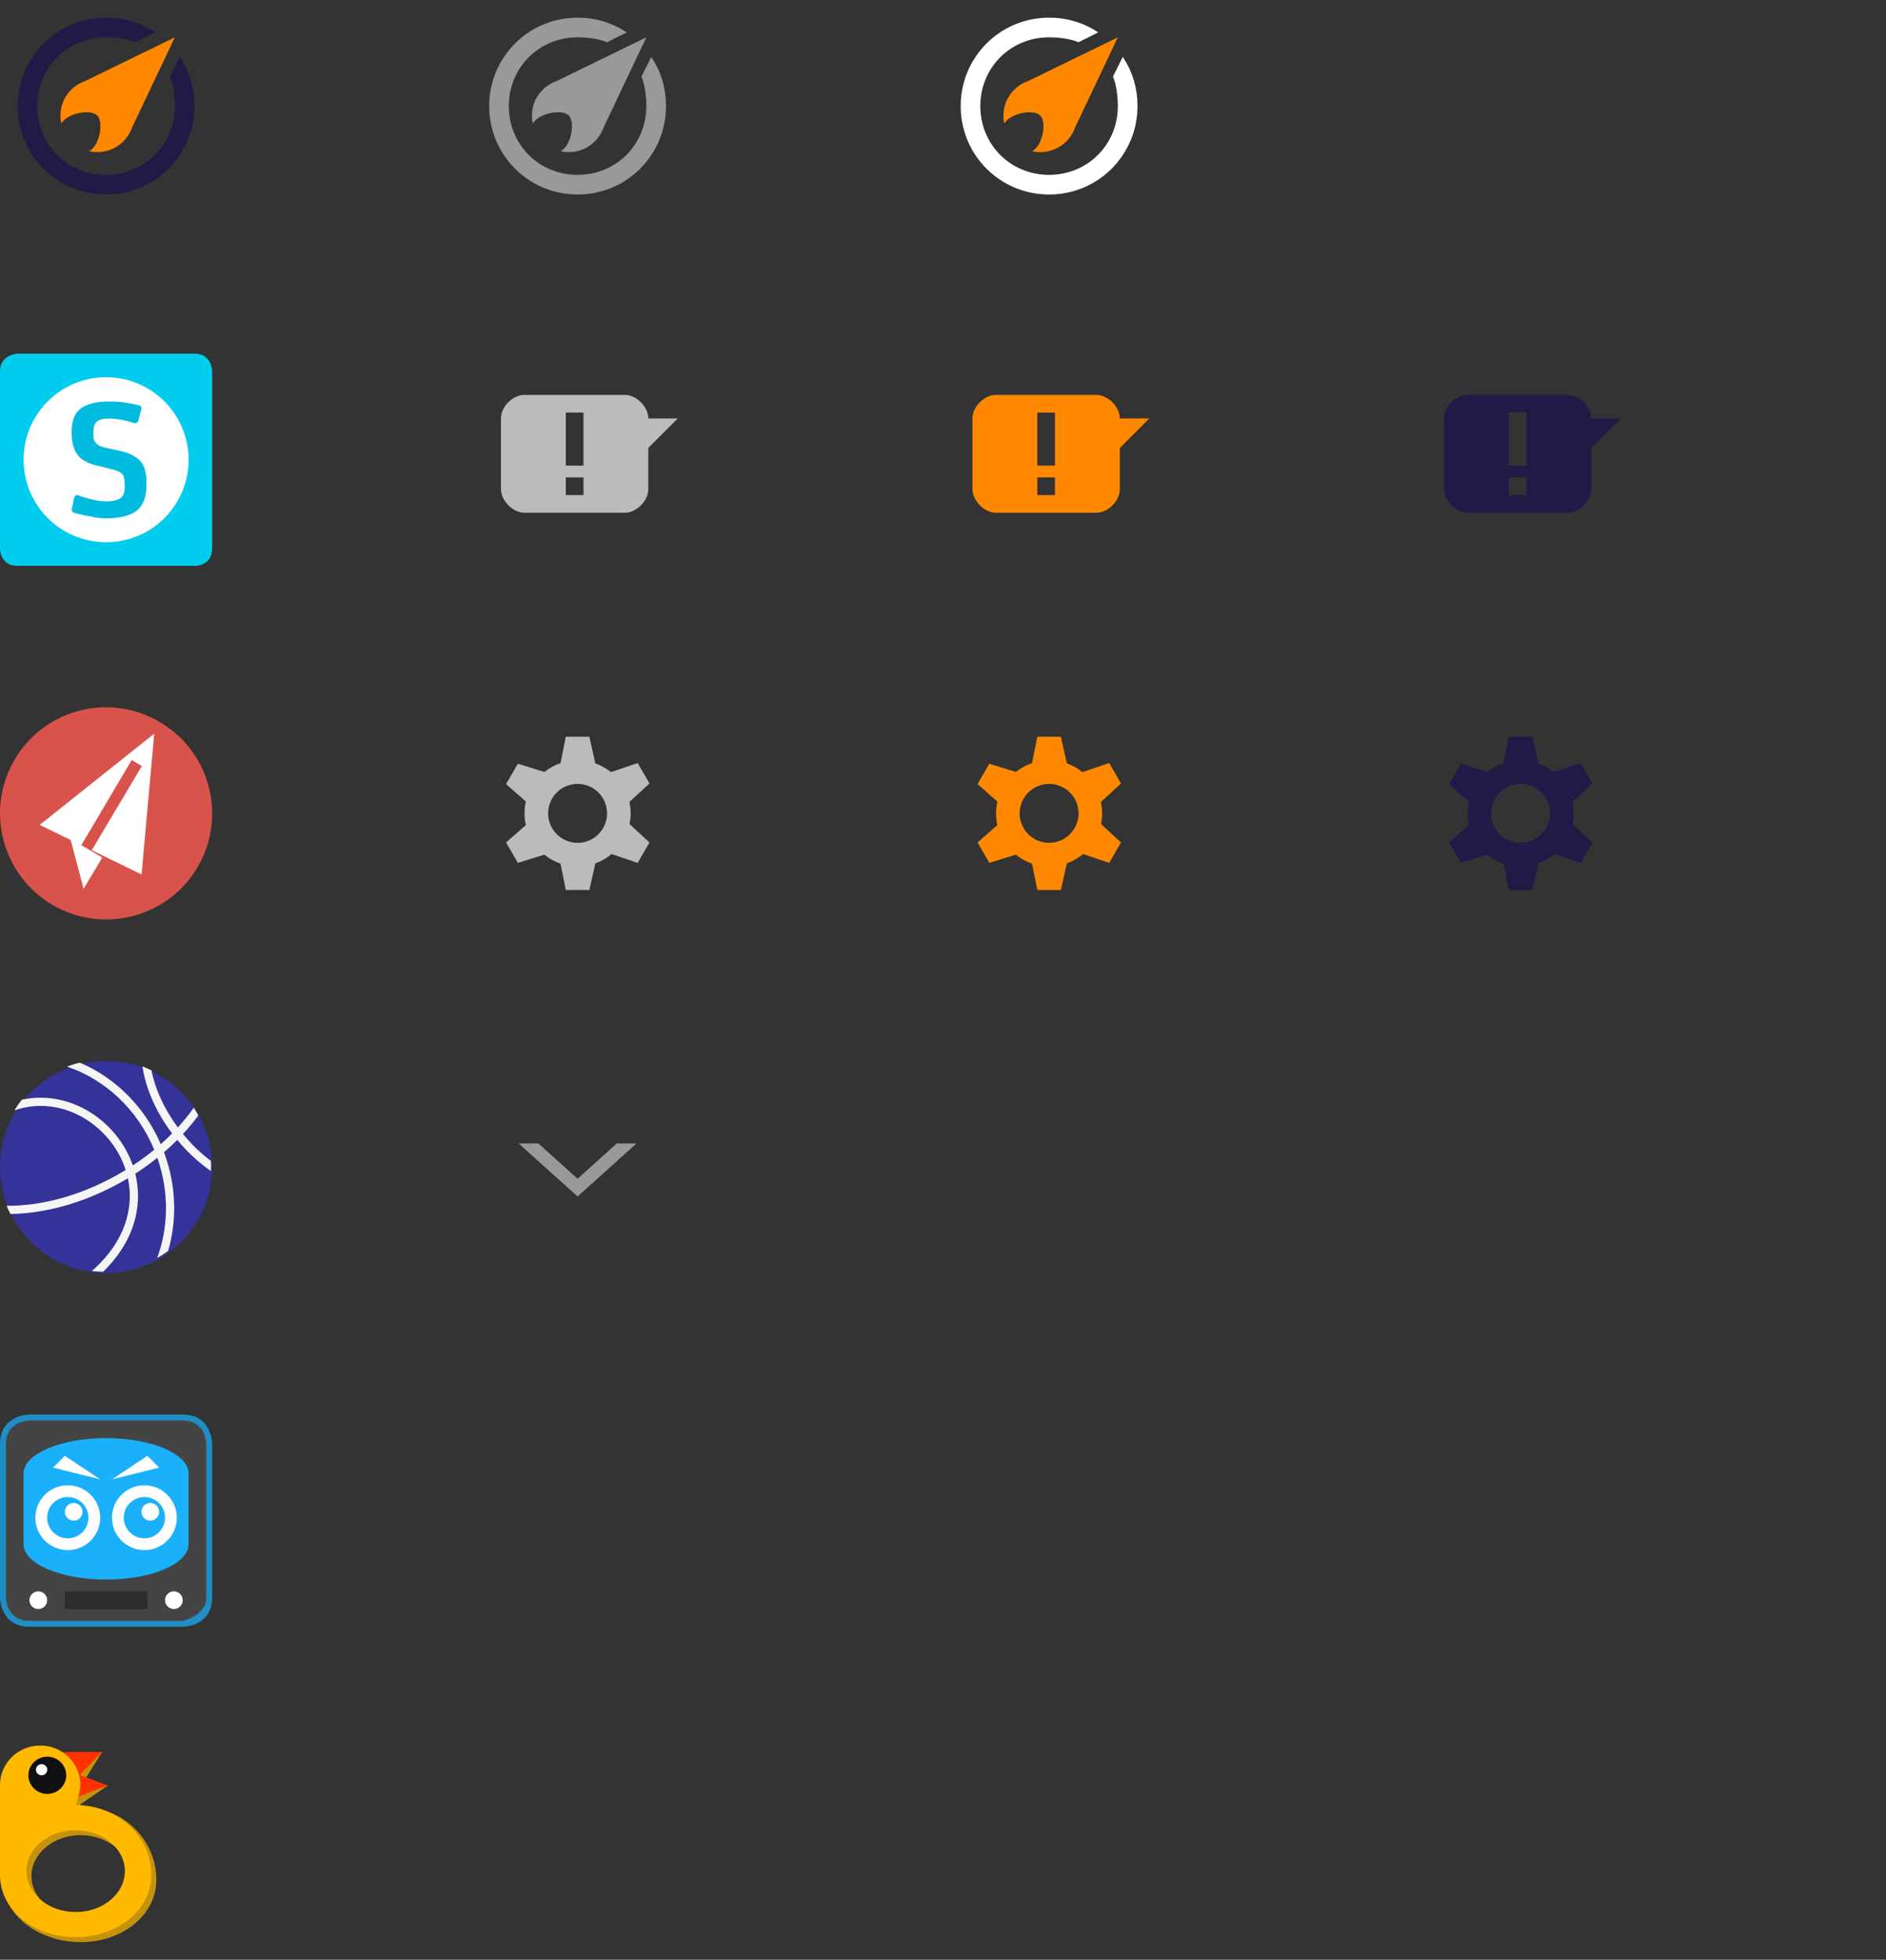 <?xml version="1.0" encoding="utf-8"?>
<!-- Generator: Adobe Illustrator 15.1.0, SVG Export Plug-In . SVG Version: 6.00 Build 0)  -->
<!DOCTYPE svg PUBLIC "-//W3C//DTD SVG 1.1//EN" "http://www.w3.org/Graphics/SVG/1.1/DTD/svg11.dtd">
<svg version="1.1" id="spritesSSOOptimized.org-Page_x25_201"
	 xmlns="http://www.w3.org/2000/svg" xmlns:xlink="http://www.w3.org/1999/xlink" x="0px" y="0px" width="320px" height="332.5px"
	 viewBox="0 0 320 332.5" enable-background="new 0 0 320 332.5" xml:space="preserve">
<rect x="0" y="0" width="320" height="332.5" fill="#333333" stroke="none"/>
<g id="Background">
	<path fill="#999999" d="M88,194l10,9l10-9h-3.335L98,200l-6.665-6H88z"/>
	<path id="Ellipse" fill="#FFFFFF" d="M2,138c0-8.837,7.163-16,16-16s16,7.163,16,16s-7.163,16-16,16S2,146.837,2,138z"/>
	<path fill="#D7534C" d="M33.233,147.605c-5.182,8.233-15.982,10.812-24.315,5.937c-8.391-4.91-11.44-15.715-6.634-24.318
		c4.949-8.856,16.225-11.91,24.999-6.62C35.988,127.854,38.563,139.133,33.233,147.605z M6.732,139.96l5.258,2.556l2.19,8.273
		l3.178-5.297l-3.556-2.1l8.546-14.445l1.717,1.033l-8.498,14.273l8.452,4.109l2.15-23.884L6.732,139.96z"/>
	<path fill="#BBBBBB" d="M99,81v3h-3v-3H99z M99,79h-3v-9h3V79z M89,67c-2,0-4,1.969-4,4v12c0,1.906,1.969,4,4,4h17c1.969,0,4-2,4-4
		v-7l5-5h-5c0-2-2.031-4-4-4H89z"/>
	<g>
		<path fill="#999999" d="M90.254,19.608c0,0.463,0.052,0.916,0.149,1.35c0.128-0.196,0.278-0.382,0.451-0.554
			c1.338-1.328,4.599-1.846,5.652-0.8c1.003,0.996,0.531,4.281-0.807,5.608c-0.173,0.172-0.361,0.321-0.559,0.448
			c0.438,0.097,0.894,0.148,1.361,0.148c2.731,0,5.055-1.739,5.903-4.164l7.26-15.311L94.45,13.75
			C92.007,14.593,90.254,16.897,90.254,19.608z"/>
		<path fill="#999999" d="M86.333,18c0-6.517,5.099-11.667,11.667-11.667c1.647,0,3.573,0.232,5,0.833l3.333-1.667
			C103.923,3.889,101.124,3,98,3c-8.35,0-15,6.716-15,15s6.65,15,15,15c8.349,0,15-6.716,15-15c0-3.1-0.876-5.942-2.5-8.333
			L108.833,13c0.605,1.415,0.833,3.365,0.833,5c0,6.517-5.099,11.667-11.666,11.667C91.432,29.667,86.333,24.517,86.333,18z"/>
	</g>
	<path fill="#00CCEE" d="M0,63c0-2.875,3-3,3-3h30c3,0,3,3,3,3v30c0,3.125-3,3-3,3H3c-3.125,0-3-3-3-3V63z"/>
	<path fill="#1F8EC4" d="M0,245c0-5,5-5,5-5h26c5,0,5,5,5,5v26c0,5.062-5,5-5,5H5c-5.062,0-5-5-5-5V245z"/>
	<path fill="#444444" d="M1,245c0-3.938,4-4,4-4h26c4,0,4,4,4,4v26c0,3.125-4,4-4,4H5c-4,0-4-4-4-4V245z"/>
	<path id="Ellipse2" fill="#FFFFFF" d="M4,78c0-7.732,6.268-14,14-14c7.731,0,14,6.268,14,14s-6.269,14-14,14
		C10.268,92,4,85.732,4,78z"/>
	<g>
		<path fill="#00BBDD" d="M17.835,87.911v0.026c2.38,0.029,4.16-0.392,5.33-1.254c1.109-0.915,1.679-2.319,1.679-4.292v-0.486
			c0.029-1.518-0.27-2.702-0.93-3.553c-0.719-0.88-1.979-1.518-3.699-1.882l-2.048-0.456c-0.885-0.152-1.521-0.425-1.881-0.82
			c-0.305-0.334-0.473-0.85-0.442-1.579v-0.243c0.027-0.972,0.221-1.609,0.636-1.883c0.36-0.334,1.135-0.484,2.269-0.484
			c1.135,0.029,2.352,0.242,3.757,0.697c0.57,0.182,0.87,0.061,0.96-0.365l0.479-1.784c0.15-0.457,0-0.726-0.51-0.806
			c-0.569-0.162-1.289-0.296-2.158-0.43c-0.812-0.134-1.671-0.188-2.556-0.188c-2.075-0.029-3.674,0.295-4.795,1.021
			c-1.18,0.779-1.77,2.065-1.77,4.039v0.395c0.029,1.67,0.413,2.915,1.15,3.765c0.678,0.82,1.917,1.397,3.644,1.761l1.937,0.486
			c0.968,0.213,1.604,0.516,1.937,0.941c0.221,0.273,0.333,0.82,0.333,1.64v0.243c0.029,0.941-0.14,1.579-0.555,1.974
			c-0.553,0.486-1.466,0.694-2.738,0.668c-0.637,0-1.384-0.091-2.197-0.304c-0.855-0.212-1.622-0.425-2.271-0.668
			c-0.442-0.212-0.708-0.03-0.855,0.486l-0.324,1.636c-0.146,0.471,0.06,0.758,0.619,0.863c0.737,0.209,1.593,0.392,2.537,0.549
			c0.942,0.224,1.772,0.313,2.547,0.313L17.835,87.911L17.835,87.911z"/>
	</g>
	<g>
		<path fill="#FF8800" d="M10.254,19.608c0,0.463,0.053,0.916,0.149,1.35c0.128-0.196,0.278-0.382,0.451-0.554
			c1.338-1.328,4.599-1.846,5.652-0.8c1.004,0.996,0.531,4.281-0.807,5.608c-0.173,0.172-0.361,0.321-0.559,0.448
			c0.438,0.097,0.894,0.148,1.361,0.148c2.731,0,5.055-1.739,5.903-4.164l7.26-15.311L14.45,13.75
			C12.007,14.593,10.254,16.897,10.254,19.608z"/>
		<path fill="#231946" d="M6.333,18c0-6.517,5.099-11.667,11.667-11.667c1.647,0,3.573,0.232,5,0.833L26.333,5.5
			C23.923,3.889,21.124,3,18,3C9.651,3,3,9.716,3,18s6.65,15,15,15c8.349,0,15-6.716,15-15c0-3.1-0.876-5.942-2.5-8.333L28.833,13
			c0.605,1.415,0.833,3.365,0.833,5c0,6.517-5.099,11.667-11.666,11.667C11.432,29.667,6.333,24.517,6.333,18z"/>
	</g>
	<g>
		<path fill="#FF8800" d="M170.254,19.608c0,0.463,0.052,0.916,0.149,1.35c0.128-0.196,0.278-0.382,0.451-0.554
			c1.338-1.328,4.599-1.846,5.652-0.8c1.003,0.996,0.531,4.281-0.807,5.608c-0.173,0.172-0.361,0.321-0.559,0.448
			c0.438,0.097,0.894,0.148,1.361,0.148c2.731,0,5.055-1.739,5.903-4.164l7.26-15.311L174.45,13.75
			C172.007,14.593,170.254,16.897,170.254,19.608z"/>
		<path fill="#FFFFFF" d="M166.333,18c0-6.517,5.099-11.667,11.667-11.667c1.647,0,3.573,0.232,5,0.833l3.333-1.667
			C183.923,3.889,181.124,3,178,3c-8.35,0-15,6.716-15,15s6.65,15,15,15c8.349,0,15-6.716,15-15c0-3.1-0.876-5.942-2.5-8.333
			L188.833,13c0.605,1.415,0.833,3.365,0.833,5c0,6.517-5.099,11.667-11.666,11.667C171.432,29.667,166.333,24.517,166.333,18z"/>
	</g>
	<path fill="#BBBBBB" d="M93,138c0-2.762,2.238-5,5-5c2.761,0,5,2.238,5,5s-2.239,5-5,5C95.239,143,93,140.762,93,138z M89,138
		c0,0.684,0.075,1.35,0.22,1.99l-3.354,2.948l2,3.464l4.483-1.397c0.813,0.658,1.744,1.177,2.755,1.52L96,151h4l1.015-4.52
		c1.014-0.361,1.945-0.897,2.755-1.575l4.427,1.497l2-3.464l-3.382-3.118c0.121-0.588,0.186-1.196,0.186-1.82
		c0-0.664-0.074-1.312-0.21-1.935l3.406-3.137l-2-3.464L103.655,131c-0.782-0.632-1.673-1.136-2.64-1.48L100,125h-4l-0.896,4.475
		c-1.002,0.34-1.926,0.851-2.734,1.5l-4.504-1.403l-2,3.464l3.358,2.954C89.077,136.637,89,137.309,89,138z"/>
	<path fill="#231946" d="M259,81v3h-3v-3H259z M259,79h-3v-9h3V79z M249,67c-2,0-4,1.969-4,4v12c0,1.906,1.969,4,4,4h17
		c1.969,0,4-2,4-4v-7l5-5h-5c0-2-2.031-4-4-4H249z"/>
	<path fill="#231946" d="M253,138c0-2.762,2.238-5,5-5c2.761,0,5,2.238,5,5s-2.239,5-5,5C255.239,143,253,140.762,253,138z M249,138
		c0,0.684,0.075,1.35,0.22,1.99l-3.354,2.948l2,3.464l4.483-1.397c0.813,0.658,1.744,1.177,2.755,1.52L256,151h4l1.015-4.52
		c1.014-0.361,1.945-0.897,2.755-1.575l4.427,1.497l2-3.464l-3.382-3.118c0.121-0.588,0.186-1.196,0.186-1.82
		c0-0.664-0.074-1.312-0.21-1.935l3.406-3.137l-2-3.464L263.655,131c-0.782-0.632-1.673-1.136-2.64-1.48L260,125h-4l-0.896,4.475
		c-1.002,0.34-1.926,0.851-2.734,1.5l-4.504-1.403l-2,3.464l3.358,2.954C249.077,136.637,249,137.309,249,138z"/>
	<path fill="#FF8800" d="M179,81v3h-3v-3H179z M179,79h-3v-9h3V79z M169,67c-2,0-4,1.969-4,4v12c0,1.906,1.969,4,4,4h17
		c1.969,0,4-2,4-4v-7l5-5h-5c0-2-2.031-4-4-4H169z"/>
	<path fill="#FF8800" d="M173,138c0-2.762,2.238-5,5-5c2.761,0,5,2.238,5,5s-2.239,5-5,5C175.239,143,173,140.762,173,138z M169,138
		c0,0.684,0.075,1.35,0.22,1.99l-3.354,2.948l2,3.464l4.483-1.397c0.813,0.658,1.744,1.177,2.755,1.52L176,151h4l1.015-4.52
		c1.014-0.361,1.945-0.897,2.755-1.575l4.427,1.497l2-3.464l-3.382-3.118c0.121-0.588,0.186-1.196,0.186-1.82
		c0-0.664-0.074-1.312-0.21-1.935l3.406-3.137l-2-3.464L183.655,131c-0.782-0.632-1.673-1.136-2.64-1.48L180,125h-4l-0.896,4.475
		c-1.002,0.34-1.926,0.851-2.734,1.5l-4.504-1.403l-2,3.464l3.358,2.954C169.077,136.637,169,137.309,169,138z"/>
	<path fill="#333399" d="M18,180c9.94,0,18,8.059,18,18s-8.06,18-18,18c-9.941,0-18-8.059-18-18S8.059,180,18,180L18,180z"/>
	<path fill="#F5F5F5" d="M35.781,196.969c-1.664-1.248-3.272-2.783-4.737-4.57c0.946-1.021,1.818-2.074,2.608-3.154
		c-0.24-0.446-0.5-0.881-0.777-1.304c-0.8,1.136-1.702,2.255-2.7,3.345c-2.352-3.17-3.864-6.562-4.475-9.686
		c-0.495-0.242-1.003-0.461-1.522-0.658c0.056,0.387,0.123,0.777,0.205,1.17c0.252,1.208,0.628,2.445,1.117,3.68
		c0.494,1.246,1.106,2.492,1.819,3.703c0.565,0.961,1.196,1.903,1.883,2.813c-0.611,0.618-1.253,1.226-1.926,1.818
		c-0.894-2.062-2.026-3.995-3.38-5.758c-1.576-2.054-3.428-3.851-5.501-5.339c-1.536-1.103-3.17-2.02-4.877-2.738
		c-0.737,0.18-1.458,0.405-2.156,0.674c6.36,2.127,11.918,7.143,14.804,14.105c-1.136,0.932-2.348,1.824-3.63,2.666
		c-0.144-0.415-0.303-0.826-0.479-1.23c-0.429-0.98-0.956-1.93-1.568-2.824c-0.604-0.88-1.294-1.712-2.052-2.472
		c-0.756-0.758-1.582-1.449-2.458-2.054c-0.884-0.611-1.823-1.138-2.791-1.564c-0.99-0.438-2.017-0.773-3.053-0.999
		c-1.069-0.233-2.158-0.352-3.235-0.352c-1.075,0-2.149,0.118-3.201,0.35c-0.456,0.573-0.877,1.177-1.262,1.804
		c8.055-2.809,16.456,2.523,18.889,10.111c-0.479,0.293-0.968,0.58-1.465,0.858c-6.334,3.554-12.964,5.27-18.729,5.215
		c0.194,0.474,0.406,0.938,0.638,1.392c1.378-0.018,2.803-0.129,4.24-0.334c1.577-0.226,3.189-0.565,4.793-1.011
		c3.315-0.92,6.593-2.282,9.739-4.048c0.391-0.219,0.776-0.443,1.159-0.673c1.072,4.983-0.423,10.732-6.108,15.737
		c0.625,0.076,1.261,0.12,1.904,0.131c1.666-1.625,2.999-3.373,3.976-5.221c0.653-1.235,1.148-2.521,1.474-3.824
		c0.312-1.25,0.47-2.531,0.47-3.807c0-1.106-0.119-2.221-0.354-3.312c-0.034-0.161-0.072-0.321-0.112-0.48
		c1.305-0.841,2.555-1.739,3.741-2.69c2.039,5.805,1.887,11.824-0.03,17.01c0.647-0.367,1.271-0.773,1.866-1.215
		c0.004-0.014,0.008-0.026,0.012-0.039c0.673-2.328,1.014-4.756,1.014-7.216c0-1.596-0.146-3.208-0.432-4.79
		c-0.288-1.588-0.724-3.168-1.293-4.697c0.057-0.048,0.113-0.096,0.169-0.145c0.724-0.63,1.416-1.277,2.077-1.941
		c1.054,1.271,2.196,2.446,3.405,3.492c0.747,0.646,1.517,1.241,2.3,1.782c0.015-0.3,0.022-0.601,0.022-0.903
		C35.799,197.506,35.792,197.236,35.781,196.969z"/>
	<path fill="#1AB0FA" d="M32,250c0-3.314-6.269-6-14-6c-7.732,0-14,2.686-14,6v12c0,3.314,6.268,6,14,6c7.731,0,14-2.686,14-6V250z"
		/>
	<path id="Ellipse3" fill="#FFFFFF" d="M5,271.5c0-0.828,0.671-1.5,1.5-1.5c0.828,0,1.5,0.672,1.5,1.5S7.328,273,6.5,273
		C5.671,273,5,272.328,5,271.5z"/>
	<path id="Ellipse4" fill="#FFFFFF" d="M28,271.5c0-0.828,0.671-1.5,1.5-1.5c0.828,0,1.5,0.672,1.5,1.5s-0.672,1.5-1.5,1.5
		C28.671,273,28,272.328,28,271.5z"/>
	<rect x="11" y="270" fill="#2C2C2C" width="14" height="3"/>
	<path id="Ellipse5" fill="#FFFFFF" d="M6,257.5c0-3.037,2.462-5.5,5.5-5.5c3.037,0,5.5,2.463,5.5,5.5s-2.463,5.5-5.5,5.5
		C8.462,263,6,260.537,6,257.5z"/>
	<path id="Ellipse6" fill="#1AB0FA" d="M8,257.5c0-1.934,1.566-3.5,3.5-3.5c1.933,0,3.5,1.566,3.5,3.5s-1.567,3.5-3.5,3.5
		C9.567,261,8,259.434,8,257.5z"/>
	<path id="Ellipse7" fill="#FFFFFF" d="M19,257.5c0-3.037,2.462-5.5,5.5-5.5c3.037,0,5.5,2.463,5.5,5.5s-2.463,5.5-5.5,5.5
		C21.462,263,19,260.537,19,257.5z"/>
	<path id="Ellipse8" fill="#1AB0FA" d="M21,257.5c0-1.934,1.566-3.5,3.5-3.5c1.933,0,3.5,1.566,3.5,3.5s-1.567,3.5-3.5,3.5
		C22.567,261,21,259.434,21,257.5z"/>
	<path id="Ellipse9" fill="#FFFFFF" d="M11,256.5c0-0.828,0.671-1.5,1.5-1.5c0.828,0,1.5,0.672,1.5,1.5s-0.672,1.5-1.5,1.5
		C11.671,258,11,257.328,11,256.5z"/>
	<path id="Ellipse10" fill="#FFFFFF" d="M24,256.5c0-0.828,0.671-1.5,1.5-1.5c0.828,0,1.5,0.672,1.5,1.5s-0.672,1.5-1.5,1.5
		C24.671,258,24,257.328,24,256.5z"/>
	<path fill="#FFFFFF" d="M11,247l6,4l-8-2L11,247z"/>
	<path fill="#FFFFFF" d="M25,247l-6,4l8-2L25,247z"/>
</g>
<g id="Layer_x25_201">
</g>
<g id="Layer_x25_201_1_">
	<path fill="#C5920D" d="M11.439,298.106l0.013,0.016c-1.082-0.709-3.342-1.756-4.742-1.756c-3.766,0-6.286,3.213-6.286,6.92v15.652
		c0,5.975,6.171,10.574,13.262,10.574c7.092,0,12.843-4.578,12.843-10.574c0-6.541-5.327-12.26-12.418-12.26
		c0,0-0.615,0.189-0.399-0.596l4.586-3.143l-3.933-0.945l2.969-4.734L11.439,298.106z M5.34,318.306
		c0-3.834,3.737-6.945,8.347-6.945c4.611,0,8.347,3.111,8.347,6.945c0,3.836-3.735,6.945-8.347,6.945
		C9.077,325.251,5.34,322.142,5.34,318.306z"/>
	<path fill="#FF3200" d="M10.591,297.261L13,301.677l4.334-4.416H10.591z"/>
	<path fill="#FF3200" d="M11.553,300.415v5.051l6.745-2.525L11.553,300.415z"/>
	<path fill="#FFBA00" d="M0,318.095c0,5.975,5.747,10.572,12.837,10.572c7.092,0,12.844-4.576,12.844-10.572
		c0-6.541-5.752-11.84-12.844-11.84c0,0,0.802-2.25,0.802-3.391c0-3.707-3.053-6.709-6.819-6.709c-3.766,0-6.82,3.002-6.82,6.709
		V318.095z M4.492,317.462c0-3.834,3.736-6.947,8.346-6.947c4.61,0,8.347,3.113,8.347,6.947s-3.736,6.945-8.347,6.945
		C8.228,324.407,4.492,321.296,4.492,317.462z"/>
	<path fill="#101010" d="M4.814,301.206c0-1.746,1.438-3.156,3.211-3.156c1.772,0,3.21,1.41,3.21,3.156
		c0,1.742-1.438,3.156-3.21,3.156C6.252,304.362,4.814,302.948,4.814,301.206z"/>
	<path fill="#FFFFFF" d="M6.099,300.259c0-0.523,0.428-0.945,0.963-0.945c0.53,0,0.962,0.422,0.962,0.945s-0.432,0.947-0.962,0.947
		C6.528,301.206,6.099,300.782,6.099,300.259z"/>
</g>
</svg>
